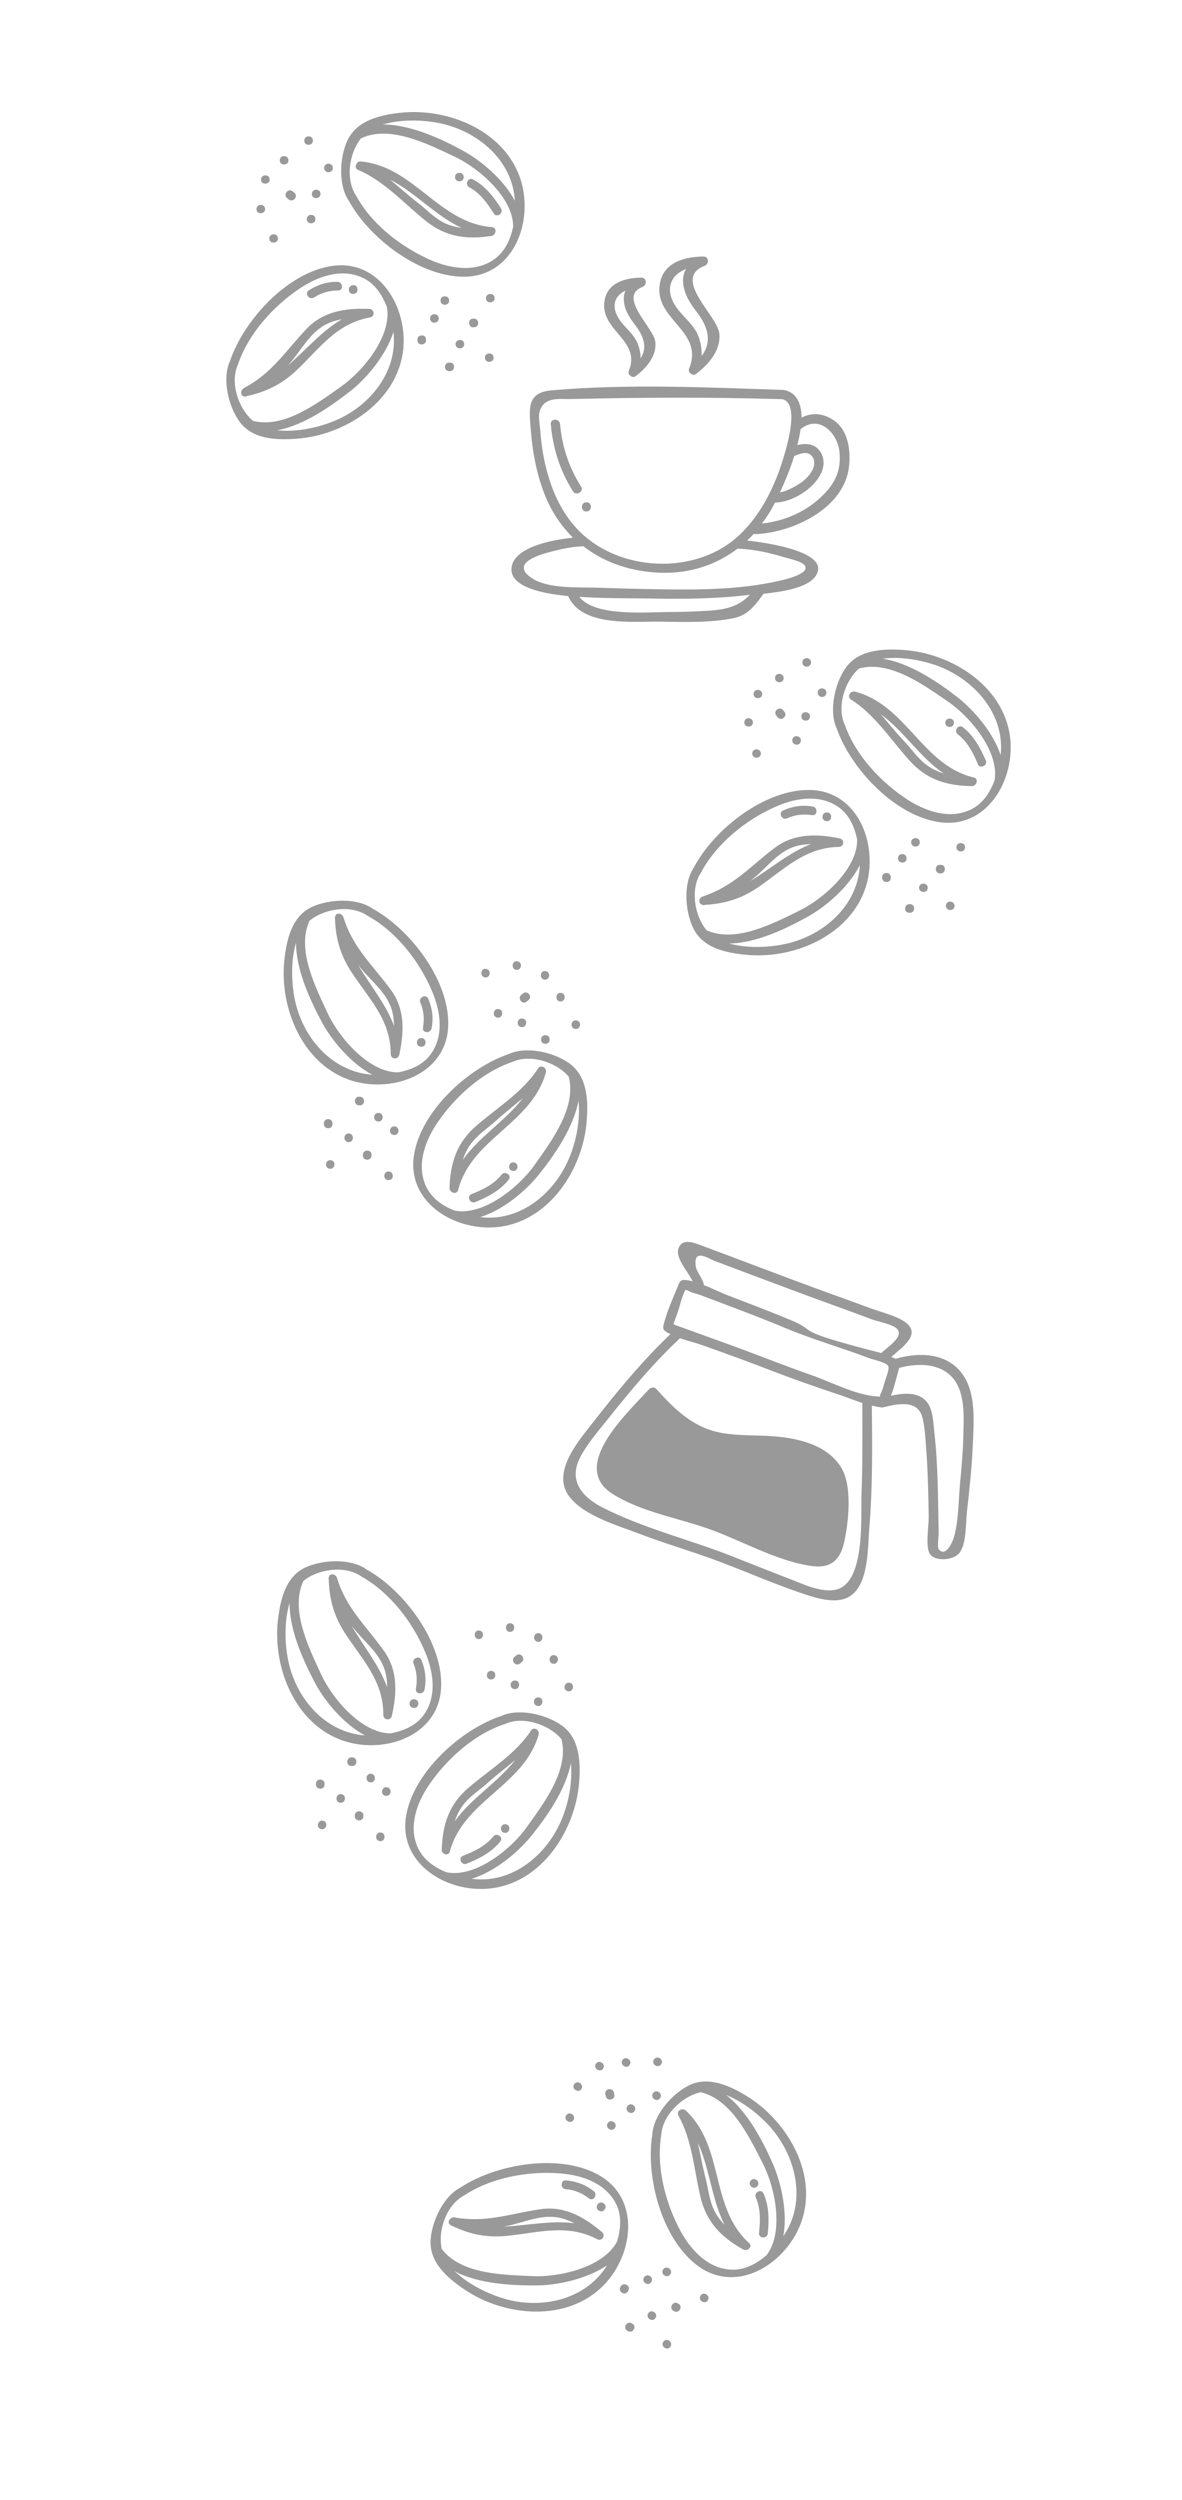 <?xml version="1.0" encoding="utf-8"?>
<!-- Generator: Adobe Illustrator 23.1.0, SVG Export Plug-In . SVG Version: 6.00 Build 0)  -->
<svg version="1.1" id="Слой_1" opacity="0.5" xmlns="http://www.w3.org/2000/svg" xmlns:xlink="http://www.w3.org/1999/xlink"
	 x="0px" y="0px" viewBox="0 0 700 1480.4" style="enable-background:new 0 0 700 1480.4;" xml:space="preserve">
<style type="text/css">
	.st0{fill:#333333;}
</style>
<g>
	<path class="st0" d="M372.4,219.6c-0.5,1.4,0.1,2.4,1,2.9c0.8,0.8,1.9,1.1,3.1,0.2c6.2-4.7,12.5-11.8,11.6-20.2
		c-0.8-8.4-22.7-26.7-7.6-32.6c2.8-1.1,2.6-5.5-0.7-5.5c-10.5,0.1-21.4,3.6-22,15.7C357,196.3,379.6,202,372.4,219.6z M368.7,191.7
		c-7.5-8.8-5.4-16.3,1.7-19.6c-1.2,2.6-1.3,5.8-0.3,9.6c1.1,4,3.6,7.6,6.1,10.8c5.4,7.1,7.1,13.6,3.2,19.7
		c-0.1-3.7-0.9-7.4-2.6-10.5C374.6,197.6,371.5,195,368.7,191.7z"/>
	<path class="st0" d="M408.1,218.3c-0.5,1.4,0.1,2.4,1,2.9c0.8,0.8,1.9,1.1,3.1,0.2c7.4-5.5,14.8-14,13.8-23.9
		c-1-10.5-28.4-32.5-8.7-40.1c2.8-1.1,2.6-5.5-0.7-5.5c-12.5,0.1-25.2,4.2-26.1,18.5C389.2,189.9,417,196.6,408.1,218.3z
		 M402.6,184.6c-9.8-11.5-6.4-21.4,3.7-25.3c-2,3.3-2.4,7.5-0.9,12.6c1.3,4.7,4.3,9,7.2,12.8c7.2,9.4,9,18.1,2.9,26.1
		c0.2-4.9-0.8-10-3.1-14.3C409.7,191.8,406,188.6,402.6,184.6z"/>
	<path class="st0" d="M494.2,249.2c-6.4-4.6-13.3-5.1-19.5-1.9c-0.1-8.2-2.7-14.6-10-16.3c-0.1-0.1-0.2,0-0.4,0
		c-0.1,0-0.2-0.1-0.4-0.1c-45.1-1.5-91.9-3.7-136.9,0.2c-15.2,1.3-13.7,10.5-12.6,24.2c1.2,14.3,4,28.7,10,41.8
		c3.8,8.3,9,15.4,14.9,21.3c-13.2,1.3-36.7,6-36.4,19.1c0.2,9.9,17.9,13.3,25,14.4c2.9,0.4,5.7,0.8,8.6,1.1
		c8,18.3,38.2,14.9,54.2,15.1c14.2,0.2,29.9,0.8,43.9-2.1c8.6-1.8,12.6-7.7,17.6-14.4c10.7-1.2,27.6-3.4,31.6-11.8
		c6.2-12.7-27.1-18.2-41.3-19.7c1.4-1.3,2.6-2.6,3.9-4c0.3,0.1,0.6,0.2,1,0.2c22.1-0.9,52.8-15.3,55.4-40.1
		C503.9,266.5,502.2,254.9,494.2,249.2z M470.9,269.8c2.1-0.8,5.3-2.1,7.6-1.3c3,1,4.1,4.2,3.6,7c-0.7,3.9-4.2,7.7-7.3,10
		c-3.4,2.4-8.4,5.2-12.9,6.1c2.9-6.3,6.1-13.9,8.5-21.7C470.6,269.9,470.8,269.9,470.9,269.8z M421.3,361.5
		c-8.5,0.6-17,0.9-25.5,0.9c-12.4,0-43.6,3-52.7-9c14,1,28.3,0.8,42.1,1c19.7,0.4,39.4,0.2,58.9-2.2
		C438,358.5,431.4,360.7,421.3,361.5z M437.3,324.9c9.3,0.4,18.4,2.4,27.3,5.1c2.9,0.9,9.9,2.3,11.8,4.6c4.1,5.1-11.9,8.7-15.3,9.4
		c-23.7,5.4-49,5.3-73.2,4.9c-11.4-0.2-22.9-0.5-34.3-0.9c-11.1-0.4-29.3,0.9-39-5.9c-13.1-9.1,6.4-14.1,13.6-15.9
		c5.5-1.4,11.2-2.5,16.9-2.7c0.1,0,0.2-0.1,0.3-0.1c11.5,9,25.7,14.2,41.4,15.5c19.2,1.6,36.2-3.5,50.1-14.1
		C436.9,324.8,437.1,324.9,437.3,324.9z M438,316.7c-24.3,23.1-67.2,22.4-92.2,0.4c-11-9.7-17.8-23.1-21.6-37.1
		c-2.3-8.1-3.6-16.4-4.2-24.8c-0.2-2.8-1.3-8.5-0.5-11.2c2.5-9.5,12.1-7.5,18.8-7.7c41.7-1,83.5-1.2,125.2,0.1
		c11.6,3.2,0.3,35.5-2,42.2C456.4,292.7,448.9,306.4,438,316.7z M487.6,293c-9.7,9.8-22.8,15.6-36.4,17c1.6-2.1,3.2-4.4,4.7-6.8
		c0.8-1.4,1.9-3.3,3.1-5.7c0.1,0,0.1,0.1,0.2,0.1c10.1-0.3,22.6-8.1,27-17.2c2.1-4.3,2.2-9.6-0.8-13.5c-3.2-4.3-8.5-4.6-13.2-3.3
		c0.8-3.2,1.5-6.4,1.9-9.4c10.7-9,21.8,2,23,13C498.3,277.8,495,285.6,487.6,293z"/>
	<path class="st0" d="M331.7,251.2c-0.3-3.6-5.9-3.6-5.5,0c1.2,14.3,5.5,27.6,13.1,39.7c1.9,3,6.8,0.2,4.8-2.8
		C337,276.8,332.8,264.5,331.7,251.2z"/>
	<path class="st0" d="M347.3,297.4c-3.6,0-3.6,5.5,0,5.5C350.8,302.9,350.8,297.4,347.3,297.4z"/>
</g>
<g>
	<path class="st0" d="M265.4,608.1c1.4-26.8-22.2-57.7-44.8-70.1c-9.4-6.5-25.7-5.6-35.8-1c-12,5.5-15.1,19.4-16.4,31.5
		c-3.1,28.5,11.1,63,40.9,71.7C233.5,647.1,264.1,635.7,265.4,608.1z M217.7,542.3c16.9,9.2,30.7,26.9,38.1,44.5
		c4.9,11.4,7.2,25.4,0,36.4c-4.5,7.1-12.1,10.2-20,11.8c-17.3,0.1-34.9-20.4-41.7-34.9c-7.4-15.9-18.6-37.8-10.8-54.9
		C192.5,537.7,208.3,535.7,217.7,542.3z M174.4,590.9c-1.9-10.4-2.1-22.3,0.9-32.7c0,16.4,8.7,34.7,15.6,47.6
		c5.8,10.5,17,24,29.6,30.6C196.6,634.8,178.8,614.2,174.4,590.9z"/>
	<path class="st0" d="M198.6,542.5L198.6,542.5c-0.3,0.4-0.4,1-0.2,1.8l0,0c0.4,11.5,3.3,21.5,9.6,31.1c10.4,16,23.3,28.2,23.4,48.6
		c0,3.4,4.4,3.7,5.1,0.4c2.9-13.6,3.4-27-5.2-38.5c-10.7-14.6-22.3-24.6-27.9-42.7c0-0.1-0.1-0.2-0.2-0.4c-0.1-0.1,0-0.1,0-0.1
		c-0.2-0.3-0.3-0.5-0.5-0.7c0-0.1-0.1-0.2-0.3-0.3s-0.2-0.2-0.4-0.3c-1.2-0.6-2.5-0.5-3.2,0.5C198.8,542.3,198.6,542.4,198.6,542.5z
		 M216.7,576.8c4.8,5.2,10.6,10.6,13.7,17c2.2,4.3,2.8,9,3,13.8c-4.9-13.2-14.2-24.1-21.3-36.2C213.7,573.4,215.2,575.2,216.7,576.8
		z"/>
	<path class="st0" d="M250.5,608.5c-0.6,3.3,4.5,3.7,5.1,0.4c1.2-6,0.4-12-2-17.5c-1.3-3.1-5.9-0.8-4.7,2.2
		C251,598.4,251.4,603.4,250.5,608.5z"/>
	<path class="st0" d="M249.8,614.7c-0.1-0.1-0.1,0-0.2,0c-3.3-0.3-3.8,4.8-0.4,5.1c0.1,0.1,0.1,0,0.2,0
		C252.6,620.2,253,615,249.8,614.7z"/>
	<path class="st0" d="M336.8,629.4c-9.1-6.4-25.2-10-35.4-5.3c-24.5,8.3-53,34.6-56.4,61.1c-3.4,27.3,24.7,44,49.7,41.4
		c30.9-3.3,50.9-34.8,52.8-63.5C348.4,651.1,347.7,636.9,336.8,629.4z M252,701.8c-5.2-12.1-0.4-25.6,6.3-35.9
		c10.5-15.9,27-31,45.2-37.1c10.3-4.7,25.6-0.2,33.3,8.7c4.8,18.2-10.1,38-20.2,52.3c-9.2,13.1-30.2,30.2-47.2,27.1
		C262.1,714.1,255.4,709.6,252,701.8z M284.4,720.7c13.6-4.2,26.9-15.5,34.5-24.9c9.1-11.3,20.8-28,23.7-44.1
		c1.1,10.9-1.1,22.7-4.9,32.5C329.1,706.3,308.2,723.7,284.4,720.7z"/>
	<path class="st0" d="M271.3,704.7c7.9-30.7,43.5-39.1,52-69.7c0.1-0.1,0-0.2,0-0.2c0-0.2,0-0.4,0.1-0.7c0-0.1,0-0.2-0.1-0.3
		c-0.1-0.3-0.1-0.5-0.3-0.8c0,0-0.1-0.1,0-0.1c-0.6-0.9-1.8-1.6-2.9-1.3c-0.5,0.1-1.1,0.4-1.4,1c-9,14-24.1,23.2-36.6,34
		c-11.6,10-15.4,21.9-15.9,36.9C266.3,706.3,270.5,707.7,271.3,704.7z M281.9,673.8c3.7-3.8,8.2-6.8,12.1-10.4
		c5.2-4.7,10.5-8.8,15.6-13.1c-10.3,13.5-25.8,22.7-35.5,36.5C275.6,682.1,278,677.7,281.9,673.8z"/>
	<path class="st0" d="M297,695.6c-4.5,5.7-11.2,8.9-17.8,11.5c-3.1,1.3-0.8,5.9,2.2,4.7c7.5-3,14.7-6.8,19.8-13.2
		C303.4,696,299.1,693,297,695.6z"/>
	<path class="st0" d="M304.2,688.3c-3.3-0.3-3.8,4.8-0.4,5.1C307.1,693.7,307.5,688.6,304.2,688.3z"/>
	<path class="st0" d="M195.8,687c-3.3-0.3-3.8,4.8-0.4,5.1C198.6,692.3,199.2,687.2,195.8,687z"/>
	<path class="st0" d="M196.9,665.8c0-0.2,0-0.4,0-0.4c0.3-3.3-4.8-3.8-5.1-0.4c0,0.2,0,0.4,0,0.4
		C191.5,668.6,196.6,669.2,196.9,665.8z"/>
	<path class="st0" d="M224.3,659c-3.3-0.3-3.8,4.8-0.4,5.1C227.2,664.4,227.7,659.3,224.3,659z"/>
	<path class="st0" d="M214.9,683.6c0,0.2,0,0.4,0,0.4c-0.3,3.3,4.8,3.8,5.1,0.4c0-0.2,0-0.4,0-0.4
		C220.4,680.7,215.2,680.3,214.9,683.6z"/>
	<path class="st0" d="M206.7,671.2c-3.3-0.3-3.8,4.8-0.4,5.1C209.6,676.6,210,671.5,206.7,671.2z"/>
	<path class="st0" d="M213.3,649.4c-0.2,0-0.4,0-0.4,0c-3.3-0.3-3.8,4.8-0.4,5.1c0.2,0,0.4,0,0.4,0
		C216.2,654.9,216.6,649.8,213.3,649.4z"/>
	<path class="st0" d="M233.7,667c-3.3-0.3-3.8,4.8-0.4,5.1C236.6,672.4,237,667.2,233.7,667z"/>
	<path class="st0" d="M230.3,693.7c-3.3-0.3-3.8,4.8-0.4,5.1C233.2,699.2,233.7,694,230.3,693.7z"/>
	<path class="st0" d="M294.7,602.6c3.3,0.3,3.8-4.8,0.4-5.1C291.8,597.2,291.4,602.3,294.7,602.6z"/>
	<path class="st0" d="M287.3,578.8c3.3,0.3,3.8-4.8,0.4-5.1C284.5,573.3,284.1,578.4,287.3,578.8z"/>
	<path class="st0" d="M305.8,574.3c3.3,0.3,3.8-4.8,0.4-5.1C303,568.9,302.6,574,305.8,574.3z"/>
	<path class="st0" d="M331.7,593c3.3,0.3,3.8-4.8,0.4-5.1C329,587.6,328.5,592.8,331.7,593z"/>
	<path class="st0" d="M308.9,608.2c3.3,0.3,3.8-4.8,0.4-5.1C306,602.8,305.5,607.9,308.9,608.2z"/>
	<path class="st0" d="M312,593c0.3-0.3,0.7-0.5,1-0.8c2.5-2.1-0.7-6.1-3.3-3.9c-0.3,0.3-0.7,0.5-1,0.8
		C306.2,591.3,309.5,595.3,312,593z"/>
	<path class="st0" d="M322.5,580.1c3.3,0.3,3.8-4.8,0.4-5.1C319.7,574.7,319.3,579.8,322.5,580.1z"/>
	<path class="st0" d="M340.8,609.3c3.3,0.3,3.8-4.8,0.4-5.1C337.9,603.9,337.4,609,340.8,609.3z"/>
	<path class="st0" d="M322.8,618.1c3.3,0.3,3.8-4.8,0.4-5.1C319.8,612.7,319.3,617.8,322.8,618.1z"/>
</g>
<g>
	<path class="st0" d="M355.4,1288.4c-23.1-13.7-61.4-7.2-82.8,7c-10.1,5.2-17,20.2-17.6,31.2c-0.7,13.2,10.1,22.4,20.2,29.2
		c23.8,16.1,60.9,19.5,82.5-2.8C375.1,1334.9,379.2,1302.5,355.4,1288.4z M274.9,1300c16-10.6,38.1-14.6,57.1-13
		c12.4,1,25.8,5.4,32.3,17c4.1,7.3,3.4,15.4,1.2,23.2c-8,15.4-34.3,21.4-50.3,20.6c-17.5-0.8-42.2-1.1-53.6-16.1
		C259.1,1320.2,264.8,1305.3,274.9,1300z M297.8,1360.9c-10.1-3.1-20.7-8.6-28.6-16c14.5,7.7,34.8,8.5,49.4,8.4
		c12-0.2,29.1-3.9,40.9-11.9C347,1361.8,320.5,1367.9,297.8,1360.9z"/>
	<path class="st0" d="M266.2,1317L266.2,1317c0.3,0.4,0.7,0.8,1.5,1l0,0c10.3,5,20.5,7.1,32,6c19-1.8,35.8-7.5,53.9,1.9
		c3,1.6,5.3-2.2,2.8-4.3c-10.7-8.9-22.2-15.6-36.5-13.4c-17.9,2.6-32.1,8.2-50.8,4.8c-0.1,0-0.2,0-0.4,0c-0.1,0.1-0.1,0-0.1,0
		c-0.4,0-0.6,0-0.8,0.2c-0.1,0-0.2,0-0.4,0.1s-0.3,0.1-0.4,0.3c-1.1,0.8-1.6,2-1.1,3.1C266.1,1316.7,266.1,1316.9,266.2,1317z
		 M305.1,1316.9c6.9-1.8,14.3-4.5,21.5-4.2c4.8,0,9.3,1.7,13.6,3.8c-13.9-1.8-28,1.3-41.9,2C300.6,1318,302.9,1317.6,305.1,1316.9z"
		/>
	<path class="st0" d="M348.8,1301.8c2.6,2,5.4-2.3,2.8-4.3c-4.7-3.8-10.4-5.9-16.4-6.4c-3.3-0.3-3.5,4.9-0.3,5.2
		C340.2,1296.7,344.7,1298.6,348.8,1301.8z"/>
	<path class="st0" d="M353.9,1305.3c-0.1,0.1,0,0.1-0.1,0.2c-1.8,2.8,2.5,5.6,4.3,2.8c0.1-0.1,0-0.1,0.1-0.2
		C360.1,1305.4,355.8,1302.6,353.9,1305.3z"/>
	<path class="st0" d="M407.5,1235.1c-9.9,5.1-20.6,17.6-21.2,28.9c-4.1,25.5,5.9,63,27.8,78.3c22.6,15.8,50.4-1.4,59.8-24.8
		c11.5-28.9-7.1-61.2-31.6-76.3C432.1,1235,419.2,1229,407.5,1235.1z M432.1,1343.9c-13.1-1-22.8-11.5-28.8-22.3
		c-9.2-16.8-14.8-38.3-11.7-57.3c0.6-11.3,11.7-22.7,23.3-25.4c18.3,4.2,28.9,26.6,36.9,42.3c7.3,14.2,12.7,40.8,2,54.4
		C447.6,1340.7,440.5,1344.6,432.1,1343.9z M463.9,1324.1c2.6-14-1.2-31-5.9-42.1c-5.8-13.3-15-31.4-28-41.5
		c10.1,4.1,19.6,11.5,26.5,19.4C472,1277.8,477.6,1304.4,463.9,1324.1z"/>
	<path class="st0" d="M443.6,1328.2c-23.4-21.3-14.3-56.7-37.5-78.5c-0.1-0.1-0.2-0.1-0.2-0.1c-0.2-0.1-0.4-0.2-0.6-0.4
		c-0.1,0-0.2-0.1-0.3-0.1c-0.3-0.1-0.5-0.1-0.9-0.1c0,0-0.1,0.1-0.1,0c-1.1,0.1-2.3,0.9-2.5,1.9c-0.1,0.5-0.1,1.1,0.2,1.7
		c8.2,14.5,9.3,32.2,13.1,48.2c3.5,14.9,12.1,23.8,25.3,31.2C442.7,1333.4,446,1330.3,443.6,1328.2z M421.2,1304.4
		c-1.6-5.1-2.2-10.5-3.6-15.6c-1.7-6.8-2.9-13.4-4.3-19.9c7.1,15.4,8.1,33.4,15.8,48.5C425.7,1313.9,422.8,1309.7,421.2,1304.4z"/>
	<path class="st0" d="M447.6,1301.2c2.9,6.6,2.7,14,1.9,21.1c-0.3,3.3,4.9,3.5,5.2,0.3c0.8-8,0.8-16.2-2.5-23.7
		C450.9,1295.8,446.2,1298.2,447.6,1301.2z"/>
	<path class="st0" d="M444.4,1291.5c-1.8,2.8,2.5,5.6,4.3,2.8S446.2,1288.6,444.4,1291.5z"/>
	<path class="st0" d="M392.8,1386.7c-1.8,2.8,2.5,5.6,4.3,2.8C398.8,1386.7,394.6,1383.9,392.8,1386.7z"/>
	<path class="st0" d="M374.6,1376c-0.2-0.1-0.3-0.2-0.4-0.2c-2.8-1.8-5.6,2.5-2.8,4.3c0.2,0.1,0.3,0.2,0.4,0.2
		C374.6,1382,377.4,1377.8,374.6,1376z"/>
	<path class="st0" d="M381.4,1348.5c-1.8,2.8,2.5,5.6,4.3,2.8C387.5,1348.4,383.2,1345.7,381.4,1348.5z"/>
	<path class="st0" d="M398.7,1368.3c0.2,0.1,0.3,0.2,0.4,0.2c2.8,1.8,5.6-2.5,2.8-4.3c-0.2-0.1-0.3-0.2-0.4-0.2
		C398.7,1362.1,395.9,1366.5,398.7,1368.3z"/>
	<path class="st0" d="M383.9,1369.8c-1.8,2.8,2.5,5.6,4.3,2.8S385.7,1367,383.9,1369.8z"/>
	<path class="st0" d="M367.7,1353.7c-0.1,0.2-0.2,0.3-0.2,0.4c-1.8,2.8,2.5,5.6,4.3,2.8c0.1-0.2,0.2-0.3,0.2-0.4
		C373.9,1353.8,369.6,1351,367.7,1353.7z"/>
	<path class="st0" d="M392.7,1343.9c-1.8,2.8,2.5,5.6,4.3,2.8C398.9,1343.9,394.5,1341.1,392.7,1343.9z"/>
	<path class="st0" d="M414.9,1359.3c-1.8,2.8,2.5,5.6,4.3,2.8C421,1359.4,416.7,1356.5,414.9,1359.3z"/>
	<path class="st0" d="M364.2,1260c1.8-2.8-2.5-5.6-4.3-2.8C358.1,1260,362.4,1262.8,364.2,1260z"/>
	<path class="st0" d="M339.6,1255.4c1.8-2.8-2.5-5.6-4.3-2.8C333.5,1255.3,337.8,1258.1,339.6,1255.4z"/>
	<path class="st0" d="M344.3,1237c1.8-2.8-2.5-5.6-4.3-2.8C338.2,1236.9,342.6,1239.7,344.3,1237z"/>
	<path class="st0" d="M372.9,1222.7c1.8-2.8-2.5-5.6-4.3-2.8C366.8,1222.6,371.2,1225.5,372.9,1222.7z"/>
	<path class="st0" d="M375.8,1250c1.8-2.8-2.5-5.6-4.3-2.8S374,1252.9,375.8,1250z"/>
	<path class="st0" d="M363.8,1240.2c-0.1-0.4-0.2-0.8-0.3-1.2c-0.7-3.2-5.7-2.2-5,1.1c0.1,0.4,0.2,0.8,0.3,1.2
		C359.5,1244.5,364.6,1243.4,363.8,1240.2z"/>
	<path class="st0" d="M357.2,1224.9c1.8-2.8-2.5-5.6-4.3-2.8C351.1,1224.8,355.5,1227.6,357.2,1224.9z"/>
	<path class="st0" d="M391.6,1222.3c1.8-2.8-2.5-5.6-4.3-2.8C385.4,1222.3,389.8,1225.1,391.6,1222.3z"/>
	<path class="st0" d="M391,1242.3c1.8-2.8-2.5-5.6-4.3-2.8S389.1,1245.2,391,1242.3z"/>
</g>
<g>
	<path class="st0" d="M261.2,999.7c1.6-26.8-21.7-57.9-44.2-70.4c-9.3-6.6-25.7-5.8-35.8-1.3c-12.1,5.4-15.2,19.3-16.6,31.3
		c-3.3,28.5,10.6,63.1,40.4,72C229,1038.5,259.7,1027.3,261.2,999.7z M214,933.5c16.8,9.4,30.5,27.1,37.8,44.8
		c4.8,11.4,7,25.4-0.3,36.4c-4.6,7-12.2,10.1-20.1,11.7c-17.3,0-34.7-20.6-41.4-35.3c-7.3-15.9-18.3-38-10.3-55
		C188.8,928.8,204.7,926.9,214,933.5z M170.4,981.8c-1.9-10.5-1.9-22.4,1.1-32.7c-0.2,16.4,8.4,34.8,15.2,47.7
		c5.7,10.6,16.8,24.1,29.4,30.8C192.2,1025.9,174.6,1005.1,170.4,981.8z"/>
	<path class="st0" d="M194.9,933.6L194.9,933.6c-0.3,0.4-0.4,1-0.2,1.8l0,0c0.3,11.5,3.1,21.5,9.3,31.2c10.3,16,23.1,28.4,23,48.8
		c0,3.4,4.4,3.7,5.1,0.5c3-13.6,3.6-26.9-4.9-38.6c-10.5-14.7-22.1-24.8-27.6-42.9c0-0.1-0.1-0.2-0.2-0.4c-0.1-0.1,0-0.1,0-0.1
		c-0.1-0.3-0.3-0.5-0.5-0.7c0-0.1-0.1-0.2-0.3-0.3c-0.2-0.1-0.2-0.2-0.4-0.3c-1.2-0.6-2.5-0.5-3.2,0.5
		C195.1,933.4,195,933.5,194.9,933.6z M212.8,968.1c4.7,5.3,10.6,10.7,13.6,17.2c2.2,4.3,2.8,9,2.9,13.8c-4.8-13.2-14-24.2-21-36.3
		C209.8,964.6,211.2,966.4,212.8,968.1z"/>
	<path class="st0" d="M246.3,1000c-0.6,3.3,4.5,3.7,5.1,0.5c1.2-6,0.5-11.9-1.8-17.5c-1.2-3.1-5.9-0.9-4.7,2.1
		C246.9,990,247.2,994.9,246.3,1000z"/>
	<path class="st0" d="M245.5,1006.2c-0.1-0.1-0.1,0-0.2,0c-3.3-0.3-3.8,4.8-0.5,5.1c0.1,0.1,0.1,0,0.2,0
		C248.3,1011.7,248.8,1006.6,245.5,1006.2z"/>
	<path class="st0" d="M332.5,1021.6c-9.1-6.4-25.1-10.2-35.4-5.6c-24.5,8.1-53.2,34.2-56.8,60.6c-3.6,27.3,24.4,44.2,49.4,41.7
		c31-3,51.1-34.4,53.3-63.1C343.9,1043.4,343.3,1029.1,332.5,1021.6z M247.1,1093.3c-5.1-12.1-0.2-25.6,6.6-35.8
		c10.7-15.9,27.2-30.8,45.5-36.7c10.3-4.7,25.6,0,33.3,9c4.7,18.2-10.4,37.9-20.6,52.2c-9.3,13.1-30.4,30-47.4,26.7
		C257.1,1105.7,250.4,1101.1,247.1,1093.3z M279.3,1112.5c13.6-4.1,27-15.3,34.7-24.6c9.2-11.2,21-27.8,24.1-43.9
		c1,10.9-1.2,22.7-5.1,32.5C324.2,1098.5,303.2,1115.7,279.3,1112.5z"/>
	<path class="st0" d="M266.4,1096.4c8.2-30.6,43.8-38.7,52.6-69.3c0.1-0.1,0-0.2,0-0.2c0-0.2,0-0.4,0.1-0.7c0-0.1,0-0.2-0.1-0.3
		c-0.1-0.3-0.1-0.6-0.3-0.8c0,0-0.1-0.1,0-0.1c-0.6-1-1.8-1.6-2.8-1.3c-0.6,0.1-1.1,0.4-1.4,1c-9.1,13.9-24.3,23-36.8,33.7
		c-11.7,9.9-15.6,21.7-16.1,36.8C261.3,1097.9,265.6,1099.4,266.4,1096.4z M277.2,1065.5c3.8-3.8,8.3-6.7,12.2-10.3
		c5.2-4.6,10.6-8.7,15.7-13c-10.4,13.4-26,22.5-35.8,36.3C270.9,1073.8,273.2,1069.4,277.2,1065.5z"/>
	<path class="st0" d="M292.1,1087.5c-4.6,5.6-11.2,8.8-17.9,11.4c-3.1,1.2-0.9,5.9,2.1,4.7c7.5-3,14.8-6.7,19.9-13.1
		C298.5,1087.9,294.2,1084.9,292.1,1087.5z"/>
	<path class="st0" d="M299.4,1080.2c-3.3-0.3-3.8,4.8-0.5,5.1C302.2,1085.7,302.7,1080.5,299.4,1080.2z"/>
	<path class="st0" d="M191,1078.1c-3.3-0.3-3.8,4.8-0.5,5.1C193.8,1083.4,194.4,1078.4,191,1078.1z"/>
	<path class="st0" d="M192.2,1056.9c0-0.2,0-0.4,0-0.4c0.3-3.3-4.8-3.8-5.1-0.5c0,0.2,0,0.4,0,0.4
		C186.9,1059.7,191.9,1060.3,192.2,1056.9z"/>
	<path class="st0" d="M219.8,1050.3c-3.3-0.3-3.8,4.8-0.5,5.1C222.6,1055.8,223.1,1050.7,219.8,1050.3z"/>
	<path class="st0" d="M210.1,1074.8c0,0.2,0,0.4,0,0.4c-0.3,3.3,4.8,3.8,5.1,0.5c0-0.2,0-0.4,0-0.4
		C215.6,1072,210.5,1071.5,210.1,1074.8z"/>
	<path class="st0" d="M202,1062.4c-3.3-0.3-3.8,4.8-0.5,5.1C204.9,1067.8,205.3,1062.7,202,1062.4z"/>
	<path class="st0" d="M208.8,1040.6c-0.2,0-0.4,0-0.4,0c-3.3-0.3-3.8,4.8-0.5,5.1c0.2,0,0.4,0,0.4,0
		C211.7,1046.1,212.1,1041,208.8,1040.6z"/>
	<path class="st0" d="M229,1058.3c-3.3-0.3-3.8,4.8-0.5,5.1C231.9,1063.8,232.4,1058.6,229,1058.3z"/>
	<path class="st0" d="M225.5,1085.1c-3.3-0.3-3.8,4.8-0.5,5.1C228.3,1090.6,228.8,1085.4,225.5,1085.1z"/>
	<path class="st0" d="M290.6,994.5c3.3,0.3,3.8-4.8,0.5-5.1S287.2,994.2,290.6,994.5z"/>
	<path class="st0" d="M283.3,970.6c3.3,0.3,3.8-4.8,0.5-5.1C280.6,965.1,280.1,970.2,283.3,970.6z"/>
	<path class="st0" d="M301.8,966.3c3.3,0.3,3.8-4.8,0.5-5.1C299.1,960.8,298.6,966,301.8,966.3z"/>
	<path class="st0" d="M327.7,985.2c3.3,0.3,3.8-4.8,0.5-5.1C324.9,979.7,324.4,984.9,327.7,985.2z"/>
	<path class="st0" d="M304.7,1000.2c3.3,0.3,3.8-4.8,0.5-5.1C301.8,994.8,301.3,999.9,304.7,1000.2z"/>
	<path class="st0" d="M308,985c0.3-0.3,0.7-0.5,1-0.8c2.5-2.1-0.7-6.1-3.3-3.9c-0.3,0.3-0.7,0.5-1,0.8
		C302.2,983.2,305.4,987.2,308,985z"/>
	<path class="st0" d="M318.5,972.2c3.3,0.3,3.8-4.8,0.5-5.1C315.8,966.7,315.3,971.8,318.5,972.2z"/>
	<path class="st0" d="M336.6,1001.5c3.3,0.3,3.8-4.8,0.5-5.1S333.2,1001.2,336.6,1001.5z"/>
	<path class="st0" d="M318.5,1010.2c3.3,0.3,3.8-4.8,0.5-5.1C315.6,1004.8,315.1,1009.8,318.5,1010.2z"/>
</g>
<g>
	<path class="st0" d="M480.2,467.8c-26.8-0.9-57.3,23.1-69.3,45.9c-6.4,9.5-5.2,25.8-0.4,35.8c5.7,12,19.6,14.8,31.7,15.9
		c28.6,2.7,62.8-12.1,71.1-42.1C519.8,499.2,507.9,468.7,480.2,467.8z M415.2,516.6c9-17,26.4-31.1,43.9-38.8
		c11.3-5.1,25.3-7.6,36.4-0.6c7.1,4.4,10.4,11.9,12.1,19.8c0.4,17.3-19.8,35.2-34.3,42.3c-15.8,7.7-37.5,19.2-54.8,11.6
		C411,541.9,408.8,526.1,415.2,516.6z M464.5,559.1c-10.4,2.1-22.3,2.4-32.7-0.4c16.4-0.2,34.6-9.2,47.3-16.3
		c10.4-5.9,23.7-17.4,30.1-30.1C508.1,536.2,487.7,554.3,464.5,559.1z"/>
	<path class="st0" d="M415.7,535.7L415.7,535.7c0.4,0.3,1,0.4,1.8,0.1l0,0c11.5-0.6,21.4-3.6,31-10.1c15.8-10.7,27.8-23.8,48.2-24.2
		c3.4-0.1,3.6-4.5,0.4-5.1c-13.6-2.7-27-3-38.5,5.8c-14.4,10.9-24.2,22.6-42.3,28.6c-0.1,0-0.2,0.1-0.4,0.2c-0.1,0.1-0.1,0-0.1,0
		c-0.3,0.2-0.5,0.3-0.7,0.5c-0.1,0-0.2,0.1-0.3,0.3c-0.1,0.2-0.2,0.2-0.3,0.4c-0.6,1.2-0.4,2.5,0.5,3.2
		C415.5,535.4,415.6,535.6,415.7,535.7z M449.8,517c5.2-4.8,10.4-10.8,16.8-14c4.2-2.3,8.9-3,13.7-3.2
		c-13.1,5.1-23.9,14.6-35.8,21.8C446.3,520.1,448.1,518.6,449.8,517z"/>
	<path class="st0" d="M480.9,482.7c3.3,0.5,3.6-4.6,0.4-5.1c-6-1.1-12-0.2-17.5,2.3c-3.1,1.3-0.7,6,2.2,4.7
		C470.8,482.4,475.8,481.9,480.9,482.7z"/>
	<path class="st0" d="M487.1,483.4c-0.1,0.1,0,0.1,0,0.2c-0.2,3.3,4.9,3.7,5.1,0.4c0.1-0.1,0-0.1,0-0.2
		C492.5,480.4,487.4,480.1,487.1,483.4z"/>
	<path class="st0" d="M500.4,396.1c-6.2,9.2-9.6,25.3-4.8,35.5c8.6,24.3,35.4,52.4,62,55.4c27.4,3,43.6-25.4,40.6-50.4
		c-3.8-30.9-35.6-50.3-64.3-51.8C521.9,384.1,507.7,385,500.4,396.1z M574.2,479.7c-12,5.4-25.6,0.8-36-5.7
		c-16.1-10.3-31.4-26.5-37.8-44.6c-4.9-10.2-0.6-25.5,8.2-33.5c18.1-5.1,38.2,9.5,52.6,19.4c13.3,9,30.7,29.7,27.8,46.8
		C586.2,469.5,581.9,476.3,574.2,479.7z M592.6,447.1c-4.5-13.5-15.9-26.6-25.4-34.1c-11.4-8.9-28.3-20.4-44.5-23
		c10.8-1.3,22.7,0.7,32.6,4.3C577.5,402.6,595.2,423.2,592.6,447.1z"/>
	<path class="st0" d="M576.7,460.4c-30.8-7.4-39.7-42.9-70.5-50.9c-0.1-0.1-0.2,0-0.2,0c-0.2,0-0.4,0-0.7,0c-0.1,0-0.2,0-0.3,0.1
		c-0.3,0.1-0.5,0.1-0.8,0.3c0,0-0.1,0.1-0.1,0c-0.9,0.6-1.6,1.9-1.2,2.9c0.1,0.5,0.4,1.1,1,1.4c14.1,8.8,23.6,23.8,34.6,36
		c10.2,11.5,22.1,15.1,37.2,15.3C578.4,465.4,579.8,461.1,576.7,460.4z M545.6,450.3c-3.9-3.7-6.9-8.1-10.6-11.9
		c-4.8-5.1-9-10.4-13.3-15.4c13.7,10.1,23.1,25.4,37.1,35C554.1,456.5,549.6,454.2,545.6,450.3z"/>
	<path class="st0" d="M567.3,434.9c5.7,4.4,9.1,11,11.8,17.6c1.3,3.1,6,0.7,4.7-2.2c-3.2-7.4-7.1-14.6-13.5-19.6
		C567.5,428.5,564.6,432.8,567.3,434.9z"/>
	<path class="st0" d="M559.8,427.8c-0.2,3.3,4.9,3.7,5.1,0.4C565.2,424.8,560.1,424.5,559.8,427.8z"/>
	<path class="st0" d="M560.2,536.2c-0.2,3.3,4.9,3.7,5.1,0.4C565.5,533.3,560.4,532.8,560.2,536.2z"/>
	<path class="st0" d="M539.1,535.4c-0.2,0-0.4,0-0.4,0c-3.3-0.2-3.7,4.9-0.4,5.1c0.2,0,0.4,0,0.4,0
		C542,540.7,542.4,535.7,539.1,535.4z"/>
	<path class="st0" d="M531.8,508.1c-0.2,3.3,4.9,3.7,5.1,0.4C537.2,505.1,532.1,504.7,531.8,508.1z"/>
	<path class="st0" d="M556.5,517.2c0.2,0,0.4,0,0.4,0c3.3,0.2,3.7-4.9,0.4-5.1c-0.2,0-0.4,0-0.4,0
		C553.6,511.7,553.2,516.9,556.5,517.2z"/>
	<path class="st0" d="M544.3,525.5c-0.2,3.3,4.9,3.7,5.1,0.4C549.7,522.5,544.5,522.3,544.3,525.5z"/>
	<path class="st0" d="M522.4,519.2c0,0.2,0,0.4,0,0.4c-0.2,3.3,4.9,3.7,5.1,0.4c0-0.2,0-0.4,0-0.4
		C527.8,516.3,522.7,515.9,522.4,519.2z"/>
	<path class="st0" d="M539.6,498.6c-0.2,3.3,4.9,3.7,5.1,0.4C545,495.6,539.8,495.3,539.6,498.6z"/>
	<path class="st0" d="M566.4,501.5c-0.2,3.3,4.9,3.7,5.1,0.4C571.9,498.6,566.7,498.2,566.4,501.5z"/>
	<path class="st0" d="M474.3,438.6c0.2-3.3-4.9-3.7-5.1-0.4C469,441.6,474.1,442,474.3,438.6z"/>
	<path class="st0" d="M450.6,446.4c0.2-3.3-4.9-3.7-5.1-0.4C445.2,449.3,450.3,449.7,450.6,446.4z"/>
	<path class="st0" d="M445.9,428c0.2-3.3-4.9-3.7-5.1-0.4C440.5,430.9,445.6,431.2,445.9,428z"/>
	<path class="st0" d="M464.1,401.7c0.2-3.3-4.9-3.7-5.1-0.4C458.7,404.6,463.9,405,464.1,401.7z"/>
	<path class="st0" d="M479.7,424.4c0.2-3.3-4.9-3.7-5.1-0.4C474.3,427.4,479.5,427.7,479.7,424.4z"/>
	<path class="st0" d="M464.5,421.4c-0.3-0.3-0.5-0.7-0.8-1c-2.2-2.4-6.1,0.8-3.9,3.4c0.3,0.3,0.5,0.7,0.8,1
		C462.8,427.3,466.7,423.9,464.5,421.4z"/>
	<path class="st0" d="M451.4,411.2c0.2-3.3-4.9-3.7-5.1-0.4C446,414,451.1,414.4,451.4,411.2z"/>
	<path class="st0" d="M480.3,392.4c0.2-3.3-4.9-3.7-5.1-0.4C474.9,395.4,480,395.8,480.3,392.4z"/>
	<path class="st0" d="M489.4,410.3c0.2-3.3-4.9-3.7-5.1-0.4C484,413.3,489.1,413.8,489.4,410.3z"/>
</g>
<g>
	<path class="st0" d="M197.3,157.4c-26.6,3.4-52.9,32-61.1,56.4c-4.8,10.4-1,26.3,5.3,35.4c7.6,10.9,21.7,11.5,33.9,10.6
		c28.7-1.9,60.1-22,63.4-52.9C241.4,181.9,224.8,153.8,197.3,157.4z M140.9,215.9c6.1-18.2,21.1-34.9,37.1-45.4
		c10.4-6.8,23.7-11.6,35.9-6.4c7.8,3.2,12.2,10.1,15.2,17.6c3.2,17-13.9,37.9-27.1,47.2c-14.3,10.1-34,25-52.2,20.3
		C140.8,241.5,136.2,226.3,140.9,215.9z M196.4,249.9c-9.9,3.8-21.6,6-32.4,4.9c16.1-2.8,32.6-14.7,44.1-23.7
		c9.4-7.5,20.6-21,24.9-34.5C235.8,220.4,218.5,241.5,196.4,249.9z"/>
	<path class="st0" d="M144.5,234.7L144.5,234.7c0.5,0.2,1.1,0.2,1.8-0.2l0,0c11.2-2.4,20.5-7,29-14.9c13.9-13.1,23.6-27.9,43.7-31.6
		c3.4-0.6,2.8-5-0.5-5.1c-13.9-0.5-27.1,1.4-37,11.9c-12.5,13.1-20.3,26.2-37.1,35c-0.1,0.1-0.2,0.2-0.3,0.3c0,0.1-0.1,0.1-0.1,0.1
		c-0.3,0.2-0.5,0.4-0.6,0.6c-0.1,0.1-0.2,0.2-0.2,0.3c-0.1,0.2-0.2,0.2-0.2,0.5c-0.4,1.2,0,2.6,1.1,3.1
		C144.2,234.5,144.4,234.7,144.5,234.7z M175.1,210.8c4.3-5.6,8.6-12.3,14.4-16.5c3.8-2.9,8.4-4.4,13-5.3
		c-12.1,7.1-21.3,18.2-31.9,27.3C172.2,214.4,173.8,212.6,175.1,210.8z"/>
	<path class="st0" d="M200.3,172c3.3,0,2.8-5.1-0.5-5.1c-6.1-0.1-11.8,1.7-16.9,5c-2.8,1.8,0.2,6,3,4.3
		C190.4,173.3,195.2,172,200.3,172z"/>
	<path class="st0" d="M206.6,171.6c0,0.1,0.1,0.1,0,0.2c0.3,3.3,5.4,2.9,5.1-0.5c0-0.1-0.1-0.1,0-0.2
		C211.5,167.8,206.4,168.3,206.6,171.6z"/>
	<path class="st0" d="M205.7,83.3c-4.7,10.1-5.4,26.6,1,35.8c12.4,22.6,43.4,46,70,44.7c27.5-1.4,39-32.1,32-56.2
		c-8.7-29.9-43.2-44-71.8-40.8C225.1,68.1,211.2,71.3,205.7,83.3z M291.9,154.1c-11,7.2-25.1,4.9-36.4,0.1
		c-17.5-7.6-35.2-21.1-44.4-38c-6.5-9.3-4.7-25.1,2.7-34.3c17-8,39.2,3.2,55.1,10.7c14.5,6.7,35.1,24.4,35,41.7
		C302.2,142,299,149.4,291.9,154.1z M304.9,118.9c-6.6-12.6-19.9-23.7-30.6-29.6c-12.7-7-31.2-15.6-47.6-15.6
		c10.5-3,22.5-2.9,32.9-0.9C282.8,77.3,303.6,94.9,304.9,118.9z"/>
	<path class="st0" d="M291.4,134.5c-31.6-2.4-46.1-36-77.8-38.9c-0.1,0-0.2,0-0.2,0c-0.2,0-0.4,0-0.7,0.1c-0.1,0.1-0.2,0-0.3,0.1
		c-0.3,0.1-0.5,0.2-0.7,0.5c0,0,0,0.1-0.1,0.1c-0.8,0.8-1.2,2.1-0.8,3c0.2,0.5,0.6,1,1.2,1.2c15.3,6.4,27.1,19.7,39.9,30
		c11.9,9.7,24.2,11.4,39.2,9.1C293.8,139.2,294.5,134.8,291.4,134.5z M259.1,129.6c-4.4-3-8.1-6.9-12.4-10.1
		c-5.5-4.3-10.5-8.8-15.6-13.1c15.1,7.8,26.9,21.4,42.2,28.5C268.4,134.3,263.6,132.8,259.1,129.6z"/>
	<path class="st0" d="M277.9,110.9c6.4,3.4,10.7,9.4,14.5,15.5c1.8,2.8,6-0.2,4.3-3c-4.3-6.8-9.3-13.3-16.5-17.1
		C277.2,104.6,275,109.3,277.9,110.9z"/>
	<path class="st0" d="M269.5,105.1c0.3,3.3,5.4,2.9,5.1-0.5C274.3,101.3,269.2,101.7,269.5,105.1z"/>
	<path class="st0" d="M287.2,212c0.3,3.3,5.4,2.9,5.1-0.5C292,208.3,286.9,208.7,287.2,212z"/>
	<path class="st0" d="M266.2,214.7c-0.2,0-0.4,0.1-0.4,0c-3.3,0.3-2.9,5.4,0.5,5.1c0.2,0,0.4-0.1,0.4,0
		C269.9,219.4,269.6,214.4,266.2,214.7z"/>
	<path class="st0" d="M254.7,188.8c0.3,3.3,5.4,2.9,5.1-0.5C259.5,185,254.4,185.5,254.7,188.8z"/>
	<path class="st0" d="M280.5,193.8c0.2,0,0.4-0.1,0.4,0c3.3-0.3,2.9-5.4-0.5-5.1c-0.2,0-0.4,0.1-0.4,0
		C276.8,188.9,277.2,194.1,280.5,193.8z"/>
	<path class="st0" d="M269.8,204c0.3,3.3,5.4,2.9,5.1-0.5C274.6,200.2,269.5,200.8,269.8,204z"/>
	<path class="st0" d="M247.2,201.3c0,0.2,0.1,0.4,0,0.4c0.3,3.3,5.4,2.9,5.1-0.5c0-0.2-0.1-0.4,0-0.4
		C252.1,197.6,246.9,198,247.2,201.3z"/>
	<path class="st0" d="M260.9,178.2c0.3,3.3,5.4,2.9,5.1-0.5C265.7,174.4,260.5,174.9,260.9,178.2z"/>
	<path class="st0" d="M287.8,176.8c0.3,3.3,5.4,2.9,5.1-0.5C292.7,173,287.5,173.5,287.8,176.8z"/>
	<path class="st0" d="M186.8,129.5c-0.3-3.3-5.4-2.9-5.1,0.5C182,133.3,187.1,132.8,186.8,129.5z"/>
	<path class="st0" d="M164.6,141c-0.3-3.3-5.4-2.9-5.1,0.5C159.7,144.7,164.9,144.2,164.6,141z"/>
	<path class="st0" d="M157,123.6c-0.3-3.3-5.4-2.9-5.1,0.5C152.1,127.3,157.3,126.8,157,123.6z"/>
	<path class="st0" d="M170.8,94.7c-0.3-3.3-5.4-2.9-5.1,0.5C165.9,98.4,171.2,98,170.8,94.7z"/>
	<path class="st0" d="M189.8,114.6c-0.3-3.3-5.4-2.9-5.1,0.5C185,118.4,190.1,117.9,189.8,114.6z"/>
	<path class="st0" d="M174.3,114.1c-0.3-0.2-0.6-0.6-1-0.8c-2.5-2.1-5.9,1.8-3.3,4c0.3,0.2,0.6,0.6,1,0.8
		C173.6,120.2,176.9,116.2,174.3,114.1z"/>
	<path class="st0" d="M159.7,106.1c-0.3-3.3-5.4-2.9-5.1,0.5C154.9,109.8,160,109.3,159.7,106.1z"/>
	<path class="st0" d="M185.3,83c-0.3-3.3-5.4-2.9-5.1,0.5C180.4,86.8,185.6,86.3,185.3,83z"/>
	<path class="st0" d="M197.1,99.2c-0.3-3.3-5.4-2.9-5.1,0.5C192.3,103,197.4,102.6,197.1,99.2z"/>
</g>
<g>
	<path class="st0" d="M572.6,895.5c1.5-13.1,2.9-26.3,3.5-39.5c0.5-12.7,2-28.9-4.8-40.3c-8.7-14.6-26.2-15.4-40.9-11.1
		c-0.9-0.4-1.8-0.8-2.6-1.1c7-6.1,18.9-14.1,7.1-21.4c-5.9-3.6-14.3-5.4-20.7-7.9c-9.9-3.7-19.9-7.2-29.9-10.9
		c-22.8-8.3-45.4-17.1-68.1-25.5c-4.1-1.5-11.5-5-14.2,0.9c-2.6,5.8,5.1,13.7,8.2,20c-1.8-0.4-3.5-0.8-5.1-0.8
		c-1.3-0.1-2.4,0.7-2.9,1.9c-3.3,8.2-7.3,16.6-9.3,25.1c-0.3,1.3-0.1,2.5,1,3.3c0.9,0.7,2,1.3,3.1,1.8c-16.7,16-31.4,33.8-45.6,52
		c-8.2,10.5-24.9,29.4-14.6,43.7c8.3,11.6,28.4,17.4,41,22.2c16.4,6.3,33.4,11.1,49.8,17.4c15.3,5.8,30.4,12.4,45.9,17.7
		c7.9,2.7,19.2,6.7,27.5,3.4c13.8-5.5,12.8-29.9,13.8-41.2c2-24.3,1.8-48.6,1.5-72.9c1.7,0.4,3.5,0.8,5.1,1c0.3,0.1,0.7,0.2,1,0.1
		c0.2,0,0.3,0,0.5,0c9.8-2.5,21.2-4.6,23.6,6.9c1.2,5.3,1.5,10.9,1.9,16.3c1.1,13.9,1.4,27.8,1.6,41.8c0.1,4.8-2,16.8,0.5,21.4
		c2.8,5.1,13.8,4.2,17.4,0.1C572.5,914.6,571.9,901.7,572.6,895.5z M423.6,746.8c4.3,1.6,8.6,3.2,13,4.9c14,5.3,28,10.5,42,15.7
		c12.4,4.6,24.9,9,37.3,13.7c3.6,1.4,12.8,3,15.4,5.8c4.2,4.7-6,10.9-9.4,14.3c-55.6-14.2-36-12.3-53.6-19.5
		c-12.1-5.1-24.4-9.7-36.6-14.4c-4.3-1.6-9.6-4.3-14.8-6.3c-0.7-4.2-4.4-7.7-4.9-11.4C410.7,739,419.2,745.1,423.6,746.8z
		 M510.2,884.5c-0.5,14.2,2.5,54.1-16.1,57c-8.9,1.4-19.3-3.9-27.3-6.9c-11.6-4.4-23.1-9.1-34.6-13.6c-25-9.7-51.3-16.1-75.3-28.3
		c-12.5-6.4-21-16.4-12.6-31.1c4.5-8,10.7-15,16.4-22.2c13-16.3,26.3-32.2,41.5-46.5c0.2-0.2,0.3-0.3,0.4-0.5
		c4.6,1.6,9.6,2.8,13.5,4.2c13.8,4.9,27.6,9.9,41.2,15.2c12.8,4.9,25.8,9.5,38.8,13.8c4.6,1.5,9.6,3.5,14.6,5.2
		C510.7,848.7,510.9,866.6,510.2,884.5z M480.4,814.2c-14.7-5.1-29.2-10.9-43.8-16.3c-12.6-4.6-25.2-9.1-37.8-13.7l0,0
		c0.8-2.3,1.6-4.7,2.5-7c1.2-3.2,2.5-9.7,4.6-13.4c0.5,0.1,1.3,0.2,2.3,0.8c1.6,1,4,1.4,5.8,2c6.2,2.3,12.4,4.6,18.6,7
		c11.3,4.3,22.6,8.6,33.7,13.3c15.8,6.5,32.3,11.2,48.3,17.3c2.1,0.8,9.9,2.4,11.3,4.5c0.9,1.4-0.4,4.9-1.5,8.2
		c-0.9,2.7-1.6,5.9-2.9,8.5c-0.4,0.8-0.4,1.3-0.4,1.7c-0.3-0.1-0.8-0.2-1.4-0.2C507.5,826.4,491.8,818.2,480.4,814.2z M556.1,917.6
		c-1.2-1.3-0.2-7.7-0.2-9.5c-0.4-20-0.3-40.2-2.6-60.2c-0.6-5.2-0.7-12.8-4-17.2c-4.8-6.7-14-5.9-21.7-4.2
		c2.1-5.3,3.4-11.3,4.9-16.5c13.1-3.6,29.3-2.6,35.3,11.8c3.6,8.7,2.9,19.1,2.7,28.3c-0.2,9.3-1,18.5-1.9,27.7
		c-1,10.5-0.8,22.8-3.8,32.9C563.9,913.6,560,922,556.1,917.6z"/>
	<path class="st0" d="M458.1,850.5c-10.2-0.8-20.6-0.2-30.7-2c-16.7-3-27.6-13.7-38.6-25.9c-1-1.1-2.3-1.2-3.3-0.7
		c-0.2,0.1-0.4,0.2-0.6,0.3c-0.1,0.1-0.2,0.1-0.2,0.2c-0.1,0.1-0.3,0.2-0.4,0.3c-12.5,13.8-47.3,45.4-21.7,61.8
		c16.4,10.5,38.1,14.2,56.2,20.5c19.9,6.9,40.9,19.4,61.9,22.3c10.8,1.5,16.6-3,19.1-13.5c2.7-11.9,5.1-33.2-1.4-44.4
		C490.3,855.6,472.8,851.6,458.1,850.5z"/>
</g>
</svg>
